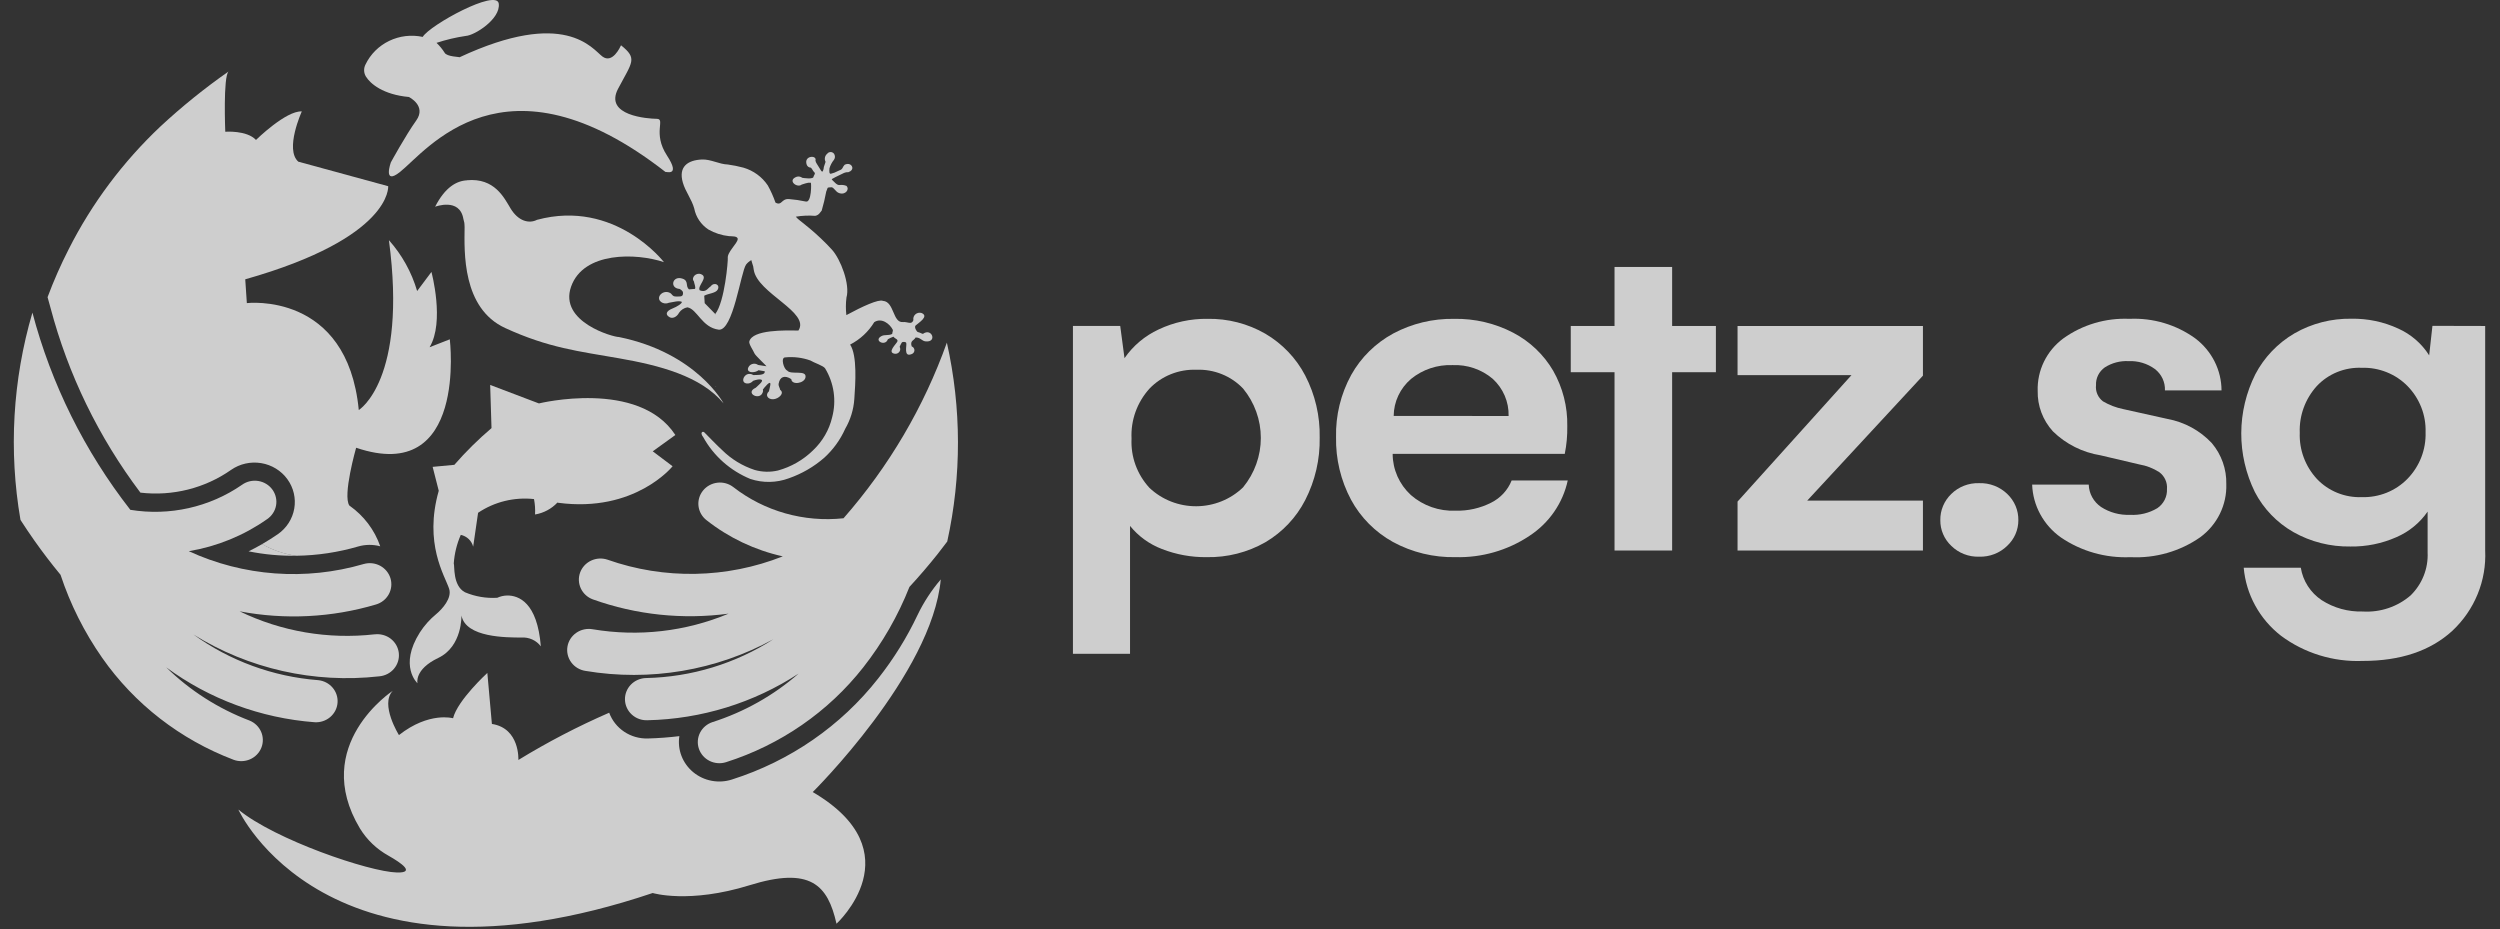 <svg width="156" height="58" viewBox="0 0 156 58" fill="none" xmlns="http://www.w3.org/2000/svg">
<rect x="0" y="0" width="156" height="58" fill="#333333" stroke="none"/>
<path d="M18.498 34.679C17.743 34.577 17.016 34.33 16.358 33.952C16.08 34.112 15.798 34.264 15.511 34.403C16.493 34.601 17.495 34.694 18.498 34.679Z" fill="white" fill-opacity="0.76"/>
<path d="M28.067 21.173L26.806 21.667C27.763 20.083 26.922 16.969 26.922 16.969L26.029 18.161C25.687 16.989 25.086 15.905 24.268 14.986C25.434 23.729 22.388 25.587 22.388 25.587C21.671 18.165 15.403 18.914 15.403 18.914C15.403 18.914 15.304 17.508 15.303 17.429C24.498 14.823 24.223 11.619 24.223 11.619L18.614 10.088C17.752 9.323 18.833 6.953 18.833 6.953C17.843 6.895 15.974 8.732 15.974 8.732C15.396 8.116 14.057 8.221 14.057 8.221C14.057 8.221 13.916 4.778 14.263 4.46C12.765 5.506 11.345 6.653 10.011 7.892C7.67 10.101 5.736 12.687 4.293 15.537C3.794 16.514 3.351 17.518 2.968 18.543L3.152 19.207C4.25 23.366 6.154 27.281 8.761 30.74C10.763 30.975 12.783 30.468 14.422 29.319C14.966 28.941 15.642 28.79 16.3 28.899C16.958 29.008 17.545 29.368 17.932 29.901C18.319 30.433 18.473 31.093 18.362 31.737C18.25 32.38 17.882 32.955 17.337 33.333C17.017 33.556 16.685 33.76 16.353 33.952C17.011 34.33 17.738 34.577 18.493 34.679C19.801 34.661 21.1 34.466 22.352 34.1C22.801 33.971 23.276 33.967 23.727 34.089C23.373 33.066 22.7 32.177 21.802 31.548C21.366 30.931 22.223 27.939 22.223 27.939C29.194 30.306 28.067 21.173 28.067 21.173Z" fill="white" fill-opacity="0.76"/>
<path d="M54.792 42.344C52.474 45.296 49.295 47.492 45.675 48.641C45.266 48.774 44.829 48.801 44.406 48.721C43.983 48.642 43.588 48.457 43.259 48.186C42.93 47.914 42.677 47.565 42.525 47.171C42.373 46.777 42.328 46.351 42.392 45.935C41.749 46.014 41.097 46.063 40.435 46.081C39.909 46.099 39.391 45.953 38.956 45.664C38.52 45.375 38.19 44.958 38.013 44.473C36.056 45.325 34.162 46.31 32.347 47.422C32.347 47.422 32.453 45.446 30.694 45.174L30.41 41.991C30.41 41.991 28.546 43.698 28.271 44.819C28.271 44.819 26.779 44.389 24.895 45.869C24.895 45.869 23.694 43.951 24.509 43.106C24.509 43.106 19.339 46.491 22.463 51.7C22.896 52.405 23.508 52.988 24.239 53.394C25.057 53.858 25.934 54.472 24.768 54.444C23.03 54.4 17.15 52.394 14.873 50.516C14.873 50.516 20.336 62.586 40.728 55.724C40.728 55.724 42.993 56.412 46.779 55.237C50.566 54.062 51.653 55.211 52.197 57.641C52.197 57.641 57.096 53.17 50.715 49.424C50.715 49.424 58.161 42.062 58.704 36.156L58.695 36.166C58.121 36.84 57.637 37.582 57.256 38.375C56.589 39.784 55.762 41.115 54.792 42.344Z" fill="white" fill-opacity="0.76"/>
<path d="M44.66 24.126C44.668 24.115 44.676 24.108 44.683 24.097L44.659 24.088L44.66 24.126Z" fill="white" fill-opacity="0.76"/>
<path d="M23.369 39.582C20.481 39.908 17.558 39.41 14.953 38.147C17.781 38.685 20.7 38.539 23.457 37.721C23.626 37.672 23.785 37.591 23.922 37.482C24.059 37.373 24.173 37.238 24.258 37.086C24.342 36.934 24.395 36.767 24.413 36.595C24.431 36.423 24.415 36.249 24.365 36.083C24.314 35.918 24.231 35.763 24.119 35.629C24.008 35.494 23.87 35.383 23.715 35.3C23.559 35.218 23.389 35.166 23.213 35.148C23.037 35.13 22.859 35.147 22.689 35.196C19.076 36.252 15.19 35.967 11.779 34.394C13.541 34.101 15.212 33.418 16.663 32.398C16.811 32.299 16.936 32.172 17.032 32.025C17.129 31.879 17.195 31.714 17.226 31.543C17.257 31.37 17.253 31.194 17.213 31.024C17.174 30.854 17.101 30.693 16.997 30.55C16.894 30.408 16.763 30.287 16.611 30.195C16.459 30.103 16.291 30.041 16.114 30.013C15.938 29.985 15.758 29.992 15.584 30.032C15.411 30.073 15.247 30.147 15.103 30.25C13.081 31.65 10.576 32.212 8.133 31.813C5.277 28.151 3.2 23.967 2.023 19.507C0.789 23.711 0.535 28.131 1.278 32.443C1.559 32.878 1.846 33.306 2.142 33.727C2.663 34.465 3.209 35.179 3.778 35.868C4.385 37.706 5.259 39.449 6.373 41.044C8.39 43.929 11.252 46.149 14.584 47.413C14.914 47.533 15.28 47.522 15.602 47.382C15.925 47.241 16.177 46.983 16.307 46.662C16.436 46.341 16.432 45.983 16.295 45.666C16.157 45.348 15.898 45.096 15.572 44.963C13.622 44.221 11.851 43.09 10.372 41.642C13.06 43.622 16.271 44.81 19.628 45.067C19.98 45.09 20.329 44.977 20.597 44.752C20.866 44.527 21.033 44.208 21.062 43.863C21.092 43.518 20.982 43.176 20.755 42.91C20.529 42.644 20.205 42.476 19.853 42.442C17.035 42.224 14.336 41.235 12.066 39.589C15.51 41.736 19.605 42.659 23.664 42.203C23.842 42.188 24.016 42.138 24.175 42.056C24.334 41.974 24.474 41.862 24.588 41.726C24.702 41.591 24.787 41.434 24.838 41.266C24.889 41.097 24.905 40.921 24.886 40.746C24.866 40.572 24.811 40.403 24.724 40.25C24.636 40.096 24.518 39.962 24.377 39.853C24.235 39.745 24.073 39.666 23.9 39.62C23.727 39.574 23.546 39.562 23.368 39.585L23.369 39.582Z" fill="white" fill-opacity="0.76"/>
<path d="M59.087 21.373C57.656 25.39 55.468 29.11 52.636 32.34C50.173 32.604 47.704 31.906 45.765 30.399C45.486 30.181 45.13 30.08 44.775 30.119C44.419 30.159 44.095 30.334 43.872 30.607C43.649 30.88 43.546 31.229 43.586 31.576C43.626 31.923 43.805 32.24 44.085 32.458C45.475 33.555 47.103 34.328 48.845 34.717C45.35 36.102 41.454 36.175 37.906 34.923C37.571 34.811 37.205 34.832 36.885 34.982C36.566 35.132 36.32 35.398 36.2 35.724C36.081 36.05 36.097 36.409 36.246 36.723C36.395 37.038 36.665 37.282 36.997 37.403C39.702 38.37 42.609 38.675 45.463 38.292C42.79 39.41 39.843 39.748 36.978 39.265C36.802 39.234 36.622 39.238 36.448 39.276C36.274 39.313 36.109 39.384 35.963 39.485C35.817 39.585 35.693 39.713 35.598 39.86C35.503 40.008 35.439 40.172 35.41 40.344C35.38 40.516 35.386 40.692 35.427 40.862C35.468 41.032 35.542 41.192 35.647 41.333C35.751 41.475 35.883 41.594 36.035 41.685C36.188 41.776 36.357 41.837 36.533 41.864C40.559 42.541 44.7 41.843 48.262 39.887C45.901 41.407 43.15 42.247 40.324 42.31C40.145 42.313 39.969 42.35 39.806 42.42C39.642 42.489 39.495 42.59 39.371 42.716C39.248 42.842 39.151 42.991 39.087 43.154C39.023 43.316 38.993 43.49 38.998 43.664C39.003 43.839 39.043 44.01 39.117 44.169C39.19 44.328 39.295 44.471 39.426 44.59C39.556 44.709 39.709 44.802 39.877 44.862C40.044 44.923 40.222 44.95 40.4 44.943C43.765 44.87 47.039 43.859 49.837 42.029C48.277 43.393 46.444 44.426 44.455 45.061C44.118 45.173 43.841 45.41 43.683 45.721C43.525 46.032 43.499 46.392 43.611 46.722C43.723 47.051 43.963 47.325 44.28 47.482C44.597 47.639 44.964 47.668 45.302 47.561C48.701 46.481 51.685 44.42 53.863 41.649C55.066 40.118 56.038 38.425 56.749 36.624C57.357 35.965 57.943 35.282 58.506 34.575C58.71 34.319 58.91 34.054 59.108 33.79C60.008 29.697 60 25.464 59.084 21.375L59.087 21.373Z" fill="white" fill-opacity="0.76"/>
<path d="M44.648 19.609L44.63 19.591C44.621 19.602 44.616 19.612 44.607 19.624L44.648 19.609Z" fill="white" fill-opacity="0.76"/>
<path d="M57.594 20.832C57.541 20.838 57.393 20.741 57.276 20.721C57.203 20.707 57.026 20.41 57.135 20.31C57.319 20.143 57.997 19.736 57.503 19.53C57.438 19.51 57.368 19.508 57.301 19.522C57.234 19.537 57.172 19.568 57.121 19.613C57.07 19.658 57.031 19.715 57.009 19.778C56.988 19.842 56.983 19.91 56.996 19.976C56.886 20.295 56.624 20.064 56.344 20.096C55.698 20.16 55.81 18.821 55.096 18.775C54.827 18.655 53.812 19.122 52.813 19.663C52.771 19.299 52.773 18.932 52.819 18.569C53.056 17.75 52.456 16.169 51.903 15.568C51.467 15.095 51 14.651 50.504 14.238C50.405 14.164 50.105 13.919 49.774 13.648C49.793 13.64 49.644 13.527 49.661 13.521C50.057 13.454 50.461 13.437 50.862 13.469C51.11 13.432 51.2 13.214 51.274 13.141C51.388 12.752 51.482 12.357 51.556 11.958C51.581 11.878 51.611 11.799 51.645 11.722C51.675 11.687 51.811 11.693 51.885 11.686C51.959 11.679 52.053 11.79 52.16 11.906C52.225 11.985 52.315 12.04 52.415 12.065C52.748 12.158 53.037 11.823 52.818 11.599C52.679 11.543 52.527 11.525 52.379 11.547C52.218 11.558 52.053 11.343 51.953 11.255C51.853 11.167 51.935 11.159 51.935 11.159C52.201 11.004 52.433 10.914 52.674 10.788C52.756 10.752 52.846 10.737 52.935 10.745C53.334 10.611 53.196 10.277 52.968 10.235C52.876 10.222 52.781 10.239 52.701 10.286C52.647 10.346 52.602 10.415 52.57 10.49C52.514 10.592 52.434 10.606 52.286 10.673C52.146 10.751 51.994 10.809 51.837 10.844C51.735 10.844 51.744 10.68 51.758 10.503C51.815 10.312 51.908 10.134 52.034 9.978C52.068 9.933 52.089 9.881 52.097 9.826C52.105 9.771 52.098 9.715 52.078 9.663C52.063 9.618 52.036 9.579 52 9.548C51.964 9.518 51.92 9.498 51.873 9.49C51.826 9.483 51.777 9.488 51.733 9.505C51.689 9.522 51.65 9.551 51.622 9.589C51.547 9.649 51.496 9.733 51.477 9.826C51.458 9.918 51.472 10.015 51.516 10.099C51.48 10.206 51.445 10.313 51.409 10.418C51.405 10.505 51.384 10.592 51.349 10.673C51.298 10.763 51.23 10.641 51.23 10.641C51.23 10.641 50.998 10.258 50.966 10.215C50.926 10.158 50.898 10.093 50.884 10.024C51.001 9.653 50.124 9.698 50.343 10.287C50.361 10.333 50.391 10.373 50.43 10.403C50.469 10.433 50.516 10.452 50.566 10.457C50.639 10.439 50.727 10.685 50.808 10.747C50.905 10.81 50.797 10.938 50.769 11.002C50.793 11.217 50.13 11.106 50.06 11.095C50.012 11.057 49.954 11.031 49.892 11.02C49.831 11.008 49.767 11.013 49.708 11.032C49.099 11.258 49.745 11.757 50.026 11.517C50.026 11.517 50.184 11.473 50.281 11.438C50.382 11.404 50.489 11.391 50.596 11.401C50.632 11.414 50.647 12.668 50.284 12.576C49.934 12.501 49.578 12.449 49.22 12.42C48.743 12.397 48.793 12.867 48.39 12.642C48.261 12.272 48.101 11.914 47.91 11.57C47.553 11.036 47.014 10.643 46.388 10.461C46.069 10.376 45.744 10.31 45.416 10.265C44.885 10.252 44.347 9.928 43.798 9.953C42.923 9.993 42.322 10.391 42.608 11.39C42.772 11.964 43.157 12.42 43.321 13.011C43.372 13.276 43.477 13.529 43.629 13.754C43.782 13.979 43.978 14.173 44.207 14.323C44.602 14.548 45.042 14.689 45.497 14.736C45.647 14.751 46.05 14.714 46.033 14.927C46.012 15.194 45.367 15.74 45.414 16.109C45.433 16.229 45.234 18.824 44.632 19.593L44.65 19.611L44.609 19.626C44.618 19.615 44.623 19.604 44.632 19.593L43.973 18.919L43.944 18.453C44.192 18.311 44.653 18.303 44.781 18.077C44.959 17.764 44.563 17.571 44.342 17.873C44.147 17.996 44.057 18.267 43.665 18.117C43.478 17.848 44.257 17.293 43.731 17.104C43.423 16.994 43.11 17.331 43.298 17.556C43.33 17.735 43.429 17.933 43.364 18.027L42.991 18.057C42.759 17.853 42.991 17.532 42.6 17.392C41.958 17.162 41.752 17.984 42.411 18.03C42.572 18.123 42.651 18.196 42.611 18.376C42.576 18.536 42.36 18.494 42.22 18.503C41.903 18.515 41.986 18.333 41.742 18.248C41.639 18.211 41.526 18.21 41.422 18.245C41.317 18.28 41.228 18.348 41.17 18.439C40.984 18.766 41.391 19.044 41.734 18.893C42.019 18.851 42.351 18.743 42.548 18.835C42.568 18.934 42.255 19.136 41.947 19.257C41.601 19.393 41.467 19.624 41.79 19.797C41.986 19.902 42.246 19.764 42.373 19.515C42.432 19.427 42.509 19.352 42.599 19.294C42.688 19.236 42.789 19.196 42.895 19.177C43.508 19.289 43.801 20.434 44.839 20.57C45.746 20.689 46.226 16.967 46.556 16.509C46.645 16.396 46.755 16.301 46.882 16.231C46.91 16.32 46.929 16.387 46.937 16.422C46.989 16.554 47.021 16.693 47.033 16.834C47.257 18.301 50.575 19.485 49.822 20.624C48.984 20.615 46.967 20.56 46.757 21.303C46.712 21.463 47.011 21.877 47.079 22.052C47.128 22.18 47.829 22.831 47.829 22.855L47.308 22.774C47.253 22.734 47.189 22.708 47.121 22.698C47.054 22.689 46.985 22.696 46.921 22.72C46.857 22.743 46.8 22.782 46.756 22.833C46.712 22.884 46.681 22.945 46.668 23.011C46.648 23.305 47.147 23.259 47.332 23.102L47.717 23.166C47.758 23.427 47.299 23.39 47.01 23.405C46.469 23.068 46.072 23.973 46.69 23.93C46.809 23.915 46.917 23.855 46.993 23.764C47.096 23.725 47.204 23.696 47.313 23.678C47.87 23.639 47.303 24.039 47.16 24.194C46.412 24.534 47.497 25.084 47.617 24.398C47.62 24.377 47.595 24.319 47.608 24.3C47.643 24.254 48.14 23.605 48.065 24.041C48.038 24.165 48.017 24.292 47.983 24.415C47.722 24.648 47.911 24.937 48.261 24.912C48.577 24.891 48.982 24.542 48.682 24.325C48.671 24.206 48.56 24.099 48.588 23.936C48.667 23.497 48.971 23.396 49.375 23.656C49.403 24.053 50.195 23.927 50.263 23.549C50.352 23.046 49.343 23.417 49.12 23.121C48.912 23.049 48.691 22.297 49 22.301C49.53 22.249 50.065 22.314 50.565 22.493C50.795 22.637 51.381 22.821 51.485 22.984C51.761 23.438 51.942 23.941 52.018 24.463C52.094 24.986 52.064 25.518 51.929 26.029C51.744 26.822 51.325 27.545 50.725 28.109C50.12 28.701 49.371 29.131 48.547 29.359C48.067 29.472 47.565 29.46 47.091 29.325C46.319 29.071 45.618 28.642 45.049 28.073C44.898 27.951 43.96 26.989 43.96 26.989C43.877 26.905 43.764 26.949 43.775 27.073C43.792 27.147 43.828 27.216 43.879 27.273C44.527 28.448 45.566 29.37 46.824 29.888C47.604 30.146 48.452 30.132 49.222 29.846C50.039 29.561 50.792 29.124 51.439 28.558C51.993 28.052 52.435 27.44 52.739 26.76C53.069 26.192 53.264 25.558 53.309 24.905C53.374 23.975 53.505 22.192 53.048 21.502C53.672 21.18 54.193 20.696 54.553 20.103C55.013 19.801 55.531 20.214 55.712 20.582C55.738 20.634 55.66 20.791 55.676 20.837C55.435 20.957 55.204 20.864 55.003 20.973C54.475 21.255 55.251 21.641 55.401 21.171C55.512 21.106 55.63 21.052 55.752 21.008C55.843 21.146 56.056 21.16 55.995 21.311C55.935 21.462 55.317 22.006 55.847 22.076C55.902 22.081 55.957 22.072 56.006 22.048C56.055 22.025 56.097 21.989 56.127 21.944C56.157 21.899 56.173 21.847 56.175 21.794C56.177 21.74 56.163 21.687 56.136 21.641C56.173 21.552 56.217 21.465 56.267 21.383C56.298 21.311 56.524 21.319 56.55 21.397C56.601 21.55 56.361 22.305 56.877 22.099C56.929 22.083 56.975 22.052 57.008 22.009C57.041 21.966 57.059 21.915 57.061 21.861C57.062 21.808 57.046 21.756 57.016 21.711C56.985 21.667 56.941 21.634 56.89 21.615C56.769 21.242 57.035 21.259 57.133 21.059C57.45 21.053 57.507 21.284 57.775 21.305C58.498 21.361 58.14 20.434 57.594 20.832Z" fill="white" fill-opacity="0.76"/>
<path d="M26.377 2.303C25.671 2.151 24.933 2.239 24.284 2.552C23.635 2.865 23.115 3.384 22.808 4.024C22.748 4.14 22.718 4.268 22.721 4.398C22.724 4.528 22.761 4.655 22.827 4.767C23.097 5.219 23.907 5.907 25.515 6.052C25.515 6.052 26.633 6.599 25.971 7.522C25.31 8.446 24.387 10.136 24.387 10.136C24.387 10.136 23.875 11.586 24.952 10.738C26.62 9.424 31.436 2.858 41.534 10.738C41.461 10.661 42.534 11.104 41.619 9.704C40.704 8.303 41.543 7.423 40.989 7.415C40.435 7.408 37.677 7.224 38.568 5.538C39.459 3.852 39.792 3.661 38.752 2.826C38.704 2.93 38.219 4.004 37.586 3.523C36.953 3.042 35.259 0.505 28.669 3.576C28.712 3.544 27.88 3.55 27.743 3.288C27.601 3.064 27.432 2.858 27.238 2.674C27.831 2.479 28.439 2.335 29.057 2.243C29.614 2.215 31.243 1.183 31.123 0.229C31.003 -0.725 26.813 1.567 26.377 2.303Z" fill="white" fill-opacity="0.76"/>
<path d="M42.142 27.144C39.859 23.644 33.628 25.174 33.628 25.174L30.587 24.02L30.67 26.714C29.84 27.42 29.065 28.186 28.351 29.005L26.997 29.132L27.378 30.625C26.439 33.922 27.755 35.917 28.025 36.736C28.216 37.319 27.602 38.001 27.22 38.319C26.822 38.646 26.479 39.031 26.202 39.46C24.869 41.564 26.05 42.635 26.05 42.635C26.05 42.635 25.836 41.775 27.348 41.055C28.861 40.335 28.795 38.402 28.795 38.402C29.056 39.797 31.63 39.777 32.529 39.783C32.763 39.765 32.998 39.807 33.211 39.903C33.425 39.999 33.609 40.147 33.748 40.332C33.528 37.568 32.348 37.155 31.652 37.159C31.436 37.163 31.224 37.212 31.028 37.301C30.338 37.344 29.647 37.226 29.012 36.957C28.237 36.543 28.379 35.296 28.315 35.16C28.357 34.545 28.505 33.941 28.753 33.375C28.939 33.416 29.11 33.506 29.247 33.636C29.383 33.767 29.48 33.931 29.526 34.112L29.832 31.998C30.852 31.312 32.091 31.008 33.322 31.142C33.383 31.459 33.405 31.782 33.387 32.104C33.924 32.014 34.415 31.752 34.783 31.36L34.837 31.374C39.633 32.011 41.97 29.094 41.97 29.094L40.731 28.162L42.142 27.144Z" fill="white" fill-opacity="0.76"/>
<path d="M38.62 21.03C38.275 21.04 34.861 20.09 35.635 17.889C36.408 15.688 39.702 15.776 41.432 16.359C41.432 16.359 38.391 12.406 33.51 13.717C33.002 13.978 32.333 13.791 31.861 13.01C31.459 12.344 30.861 11.089 29.145 11.247V11.252C28.493 11.282 27.775 11.681 27.151 12.9C27.151 12.9 28.688 12.311 28.915 13.661C28.929 13.742 28.949 13.822 28.974 13.901C28.98 13.995 28.993 14.085 28.991 14.183C28.974 15.713 28.83 19.23 31.526 20.47C34.222 21.709 36.123 21.92 38.624 22.357C41.126 22.794 43.742 23.461 45.152 25.173C45.152 25.173 43.475 22.018 38.62 21.03Z" fill="white" fill-opacity="0.76"/>
<path d="M78.958 20.824C80.021 21.449 80.883 22.353 81.446 23.433C82.067 24.633 82.376 25.963 82.348 27.308C82.374 28.659 82.065 29.996 81.446 31.205C80.888 32.295 80.025 33.208 78.958 33.837C77.85 34.469 76.584 34.791 75.301 34.766C74.345 34.778 73.395 34.606 72.507 34.259C71.723 33.96 71.035 33.462 70.514 32.816V40.796H66.951V20.34H69.902L70.169 22.351C70.703 21.576 71.44 20.955 72.304 20.555C73.253 20.107 74.295 19.881 75.349 19.895C76.617 19.874 77.865 20.195 78.958 20.824ZM77.569 30.408C78.286 29.533 78.676 28.447 78.676 27.327C78.676 26.206 78.286 25.12 77.569 24.246C77.199 23.857 76.747 23.55 76.245 23.348C75.742 23.145 75.201 23.051 74.657 23.072C74.112 23.052 73.569 23.146 73.064 23.349C72.559 23.551 72.105 23.857 71.731 24.246C70.954 25.104 70.551 26.225 70.608 27.37C70.552 28.497 70.952 29.599 71.723 30.439C72.508 31.183 73.56 31.596 74.653 31.59C75.746 31.584 76.793 31.16 77.57 30.408L77.569 30.408Z" fill="white" fill-opacity="0.76"/>
<path d="M95.424 33.446C94.071 34.346 92.462 34.807 90.826 34.766C89.463 34.794 88.117 34.468 86.925 33.822C85.812 33.205 84.902 32.289 84.304 31.183C83.663 29.978 83.342 28.635 83.37 27.277C83.338 25.922 83.665 24.582 84.32 23.387C84.927 22.303 85.835 21.409 86.941 20.809C88.102 20.189 89.409 19.875 90.732 19.896C92.019 19.872 93.292 20.17 94.428 20.764C95.469 21.31 96.332 22.132 96.919 23.135C97.518 24.19 97.822 25.381 97.798 26.587C97.809 27.169 97.756 27.751 97.641 28.322H86.902C86.902 28.803 87.004 29.28 87.199 29.722C87.395 30.164 87.681 30.562 88.04 30.892C88.803 31.559 89.803 31.909 90.826 31.867C91.598 31.887 92.362 31.715 93.047 31.368C93.634 31.075 94.09 30.581 94.327 29.98H97.827C97.522 31.398 96.659 32.643 95.424 33.446ZM94.137 25.957C94.149 25.523 94.066 25.091 93.894 24.69C93.722 24.29 93.465 23.929 93.14 23.633C92.447 23.048 91.552 22.743 90.637 22.782C89.695 22.746 88.773 23.054 88.049 23.645C87.712 23.933 87.441 24.288 87.254 24.686C87.067 25.084 86.969 25.517 86.966 25.955L94.137 25.957Z" fill="white" fill-opacity="0.76"/>
<path d="M107.072 23.226H104.341V34.352H100.747V23.226H98.015V20.341H100.747V16.658H104.341V20.341H107.072V23.226Z" fill="white" fill-opacity="0.76"/>
<path d="M108.423 31.298L115.531 23.41H108.423V20.341H119.991V23.441L112.771 31.237H119.991V34.352H108.423V31.298Z" fill="white" fill-opacity="0.76"/>
<path d="M121.759 34.06C121.54 33.853 121.367 33.605 121.25 33.331C121.133 33.057 121.073 32.763 121.076 32.466C121.07 32.161 121.127 31.859 121.245 31.576C121.362 31.294 121.537 31.038 121.759 30.824C121.985 30.601 122.256 30.426 122.554 30.31C122.852 30.194 123.172 30.139 123.493 30.149C123.818 30.138 124.142 30.192 124.445 30.308C124.748 30.424 125.023 30.6 125.254 30.824C125.478 31.037 125.655 31.293 125.774 31.575C125.892 31.858 125.951 32.161 125.945 32.466C125.946 32.763 125.885 33.056 125.766 33.33C125.648 33.602 125.473 33.849 125.254 34.054C125.025 34.281 124.75 34.458 124.447 34.575C124.144 34.693 123.819 34.748 123.493 34.737C123.172 34.747 122.852 34.692 122.554 34.575C122.255 34.459 121.985 34.283 121.759 34.06Z" fill="white" fill-opacity="0.76"/>
<path d="M128.603 33.538C128.066 33.159 127.625 32.664 127.314 32.092C127.002 31.52 126.829 30.886 126.806 30.239H130.337C130.345 30.514 130.419 30.784 130.552 31.026C130.686 31.269 130.876 31.477 131.106 31.635C131.64 31.981 132.272 32.152 132.911 32.126C133.509 32.161 134.103 32.017 134.614 31.712C134.811 31.579 134.969 31.4 135.075 31.19C135.181 30.981 135.23 30.748 135.219 30.515C135.236 30.315 135.201 30.113 135.117 29.93C135.034 29.746 134.904 29.585 134.741 29.464C134.363 29.221 133.938 29.056 133.492 28.98L131.075 28.412C129.948 28.231 128.907 27.708 128.101 26.916C127.47 26.221 127.131 25.32 127.152 24.391C127.132 23.762 127.266 23.137 127.543 22.568C127.82 21.999 128.232 21.504 128.745 21.122C129.939 20.263 131.399 19.829 132.881 19.895C134.355 19.827 135.809 20.261 136.993 21.122C137.499 21.506 137.908 21.996 138.191 22.558C138.473 23.119 138.621 23.735 138.623 24.361H135.092C135.103 24.106 135.051 23.852 134.942 23.619C134.833 23.387 134.669 23.184 134.464 23.026C133.989 22.68 133.407 22.507 132.816 22.534C132.294 22.508 131.777 22.645 131.34 22.925C131.161 23.052 131.017 23.219 130.921 23.414C130.825 23.608 130.781 23.823 130.791 24.038C130.77 24.228 130.798 24.419 130.874 24.595C130.949 24.771 131.07 24.925 131.223 25.043C131.613 25.273 132.04 25.437 132.486 25.527L135.249 26.141C136.315 26.338 137.287 26.868 138.019 27.652C138.623 28.371 138.944 29.278 138.921 30.208C138.942 30.847 138.805 31.482 138.522 32.059C138.239 32.636 137.819 33.138 137.296 33.523C136.03 34.408 134.495 34.846 132.941 34.767C131.396 34.834 129.872 34.402 128.603 33.538Z" fill="white" fill-opacity="0.76"/>
<path d="M155.075 20.341V34.352C155.119 35.284 154.958 36.214 154.603 37.079C154.249 37.945 153.708 38.726 153.019 39.37C151.648 40.618 149.786 41.242 147.432 41.242C145.596 41.314 143.792 40.758 142.331 39.669C141.669 39.154 141.122 38.511 140.723 37.782C140.323 37.052 140.08 36.251 140.008 35.426H143.57C143.635 35.833 143.784 36.223 144.008 36.571C144.232 36.919 144.527 37.219 144.875 37.452C145.633 37.939 146.526 38.185 147.433 38.158C147.974 38.191 148.517 38.12 149.031 37.947C149.544 37.775 150.017 37.505 150.423 37.153C150.78 36.803 151.059 36.384 151.241 35.923C151.424 35.462 151.506 34.969 151.483 34.475V31.924C151.001 32.625 150.326 33.178 149.537 33.519C148.636 33.918 147.656 34.117 146.667 34.102C145.421 34.123 144.192 33.813 143.112 33.204C142.079 32.614 141.243 31.746 140.703 30.702C140.14 29.554 139.85 28.297 139.855 27.023C139.861 25.75 140.161 24.495 140.734 23.352C141.287 22.295 142.133 21.411 143.175 20.801C144.252 20.183 145.482 19.867 146.73 19.888C147.738 19.871 148.737 20.081 149.649 20.502C150.448 20.861 151.12 21.443 151.58 22.175L151.784 20.333L155.075 20.341ZM150.233 29.871C150.607 29.484 150.898 29.029 151.091 28.531C151.283 28.033 151.373 27.503 151.356 26.971C151.373 26.443 151.283 25.917 151.09 25.423C150.897 24.929 150.606 24.477 150.233 24.094C149.865 23.717 149.419 23.421 148.926 23.224C148.432 23.027 147.902 22.933 147.369 22.95C146.844 22.929 146.322 23.021 145.837 23.218C145.353 23.416 144.919 23.715 144.565 24.094C143.843 24.895 143.464 25.936 143.505 27.002C143.464 28.067 143.851 29.105 144.583 29.894C144.938 30.266 145.37 30.559 145.851 30.754C146.331 30.948 146.849 31.04 147.369 31.022C147.902 31.038 148.433 30.944 148.927 30.746C149.421 30.547 149.866 30.249 150.233 29.871V29.871Z" fill="white" fill-opacity="0.76"/>
</svg>
